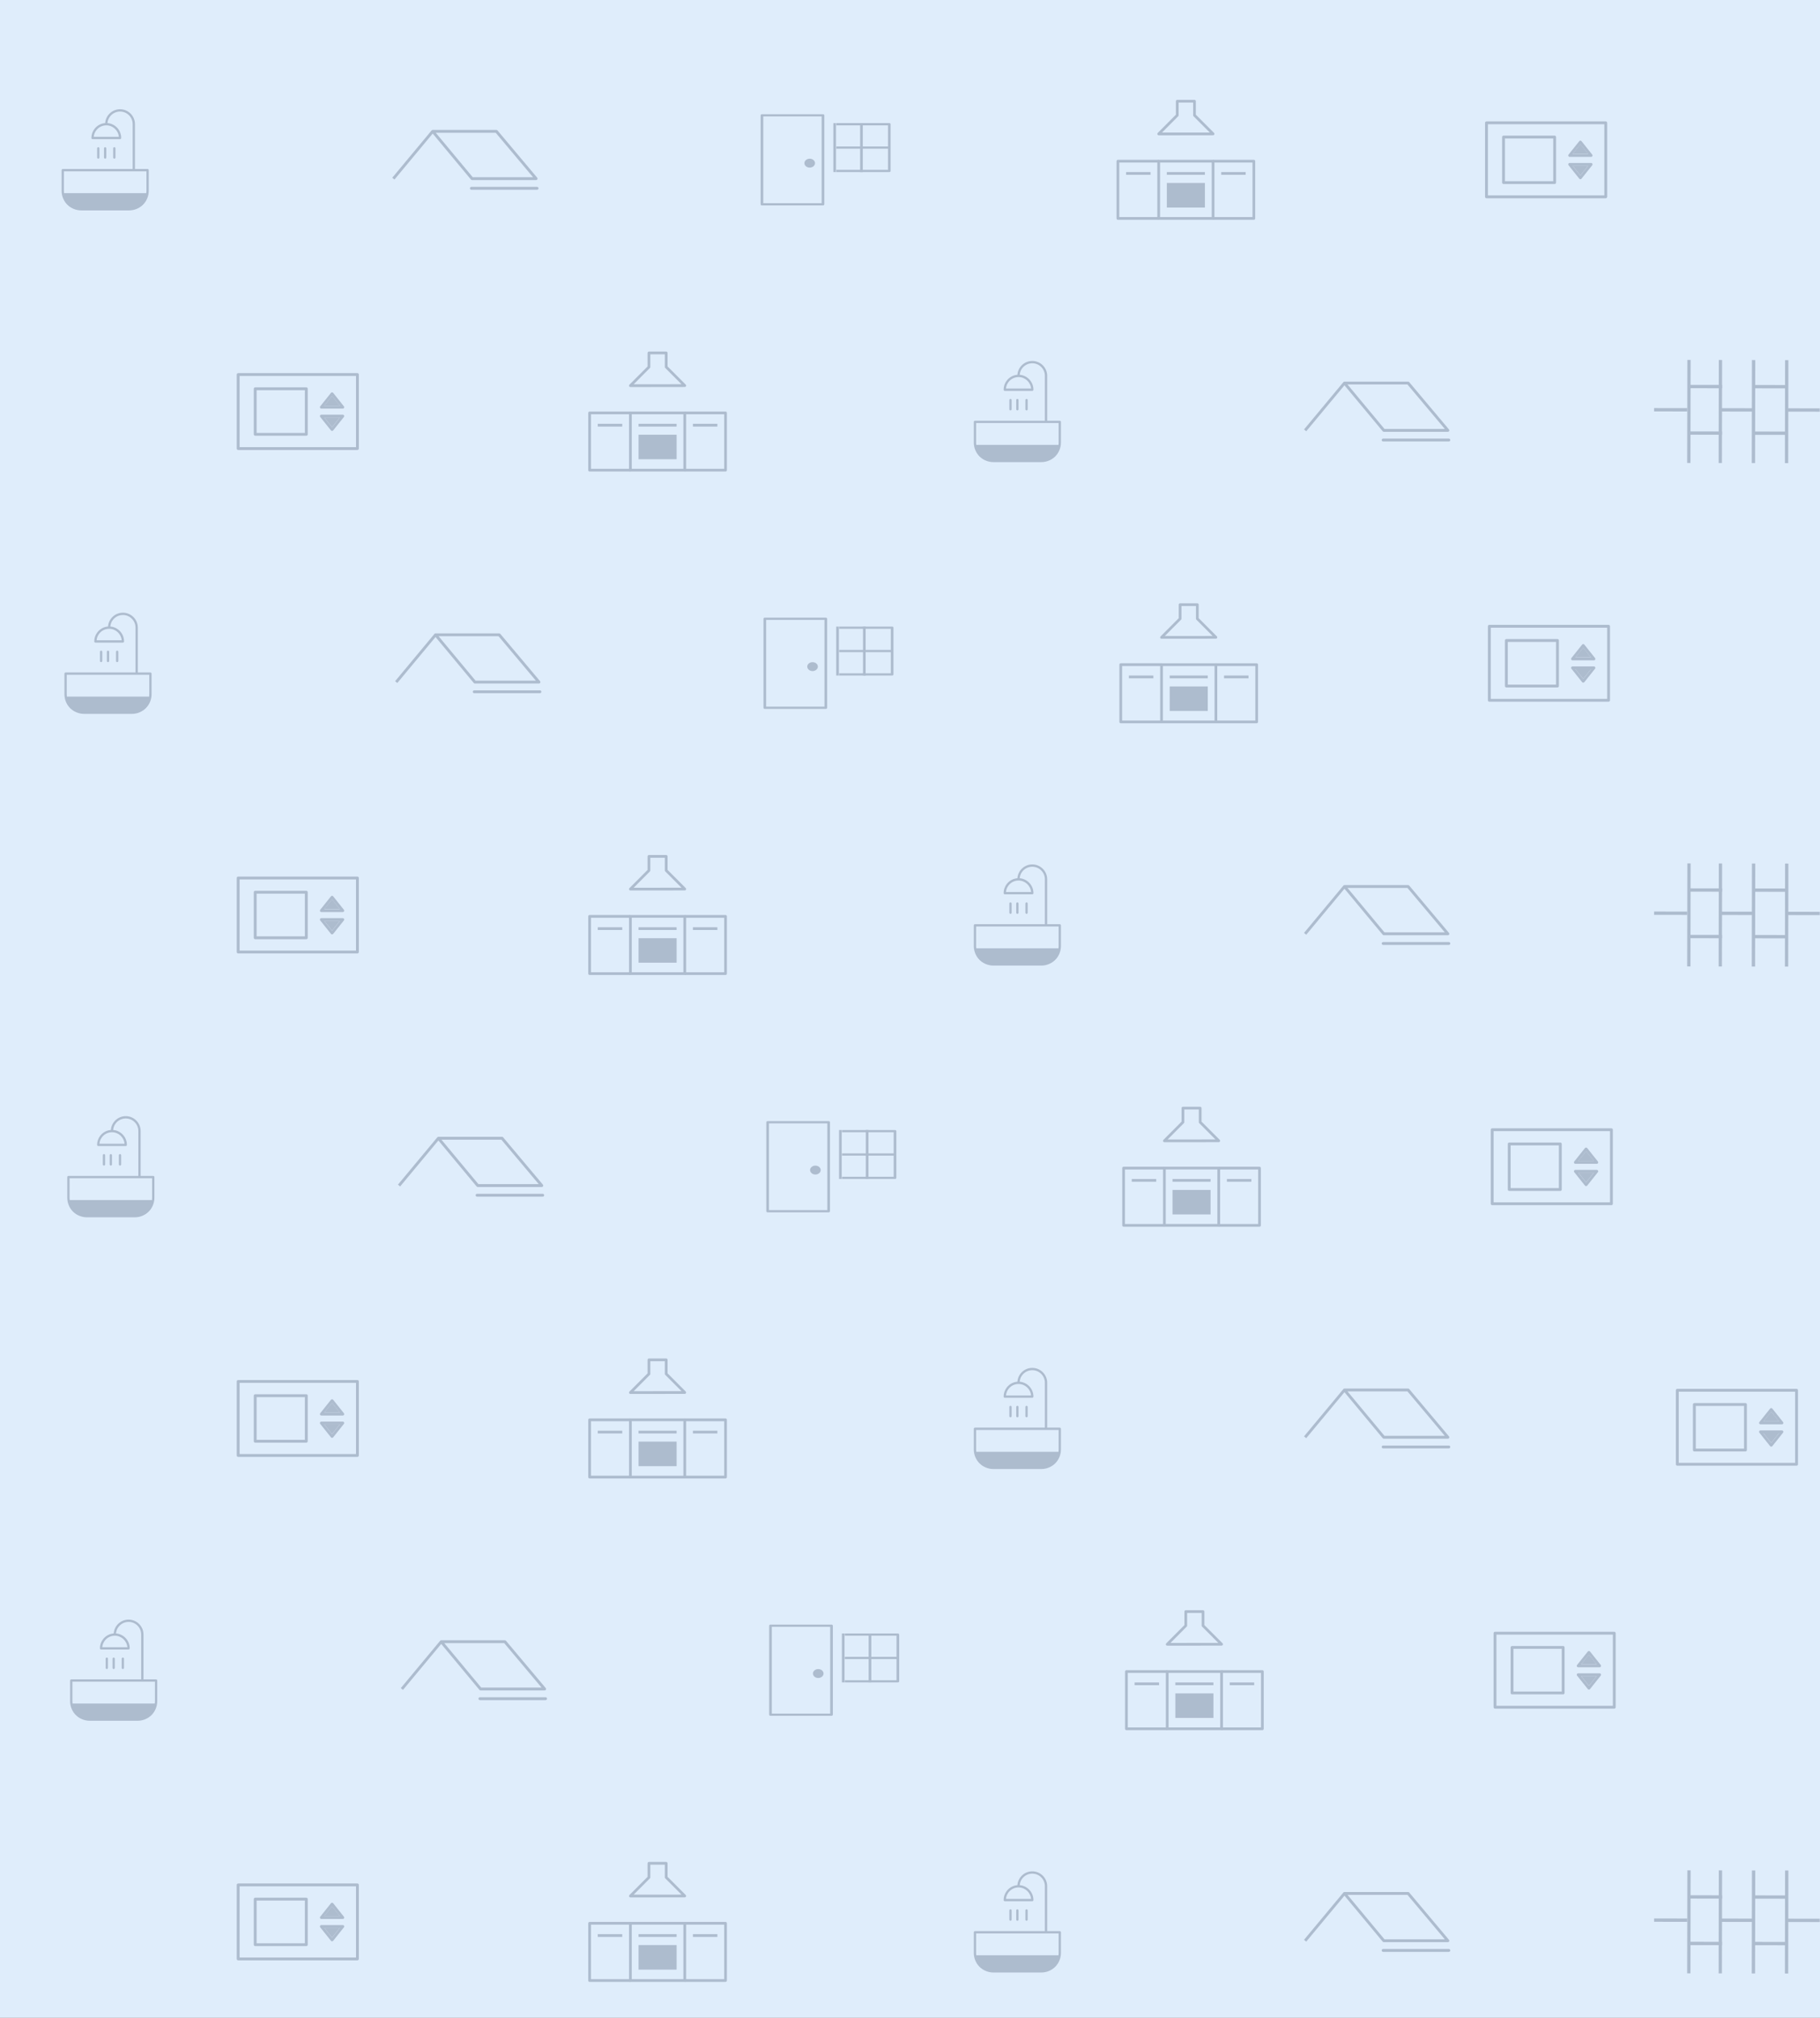 <svg width="536" height="594" viewBox="0 0 536 594" fill="none" xmlns="http://www.w3.org/2000/svg">
<rect x="0" y="0" width="536" height="594" fill="#808080" stroke="none"/>
<g clip-path="url(#clip0_1189_7)">
<path fill-rule="evenodd" clip-rule="evenodd" d="M0 594H536V0H0V594Z" fill="#DFEDFB"/>
<g opacity="0.25">
<path fill-rule="evenodd" clip-rule="evenodd" d="M186.052 138.017H201.263V121.963H186.052V138.017ZM201.667 138.817H185.653C185.433 138.817 185.254 138.638 185.254 138.417V121.563C185.254 121.343 185.432 121.158 185.653 121.158H201.667C201.887 121.158 202.067 121.342 202.067 121.563V138.417C202.067 138.638 201.887 138.817 201.667 138.817Z" fill="#192848"/>
<path fill-rule="evenodd" clip-rule="evenodd" d="M213.677 138.817H201.667V138.012H213.277V121.963H201.667V121.158H213.677C213.897 121.158 214.076 121.342 214.076 121.558V138.417C214.076 138.638 213.898 138.817 213.677 138.817ZM185.656 138.817H173.646C173.426 138.817 173.242 138.638 173.242 138.417V121.558C173.242 121.342 173.426 121.158 173.647 121.158H185.656V121.963H174.046V138.012H185.656V138.817ZM188.058 135.207H199.27V127.983H188.058V135.207ZM186.62 113.135H191.118L200.702 113.119L195.921 108.331C195.842 108.257 195.8 108.157 195.8 108.051V104.306H191.522V108.052C191.522 108.157 191.48 108.257 191.402 108.331L186.62 113.135ZM191.118 113.94H185.654C185.491 113.94 185.344 113.84 185.287 113.687C185.224 113.54 185.255 113.367 185.37 113.251L190.72 107.884V103.906C190.72 103.685 190.903 103.5 191.118 103.5H196.204C196.419 103.5 196.604 103.685 196.604 103.906V107.884L201.952 113.234C202.062 113.351 202.099 113.524 202.036 113.677C201.973 113.824 201.831 113.924 201.668 113.924L191.118 113.94ZM188.053 125.578H199.264V124.773H188.053V125.578Z" fill="#192848"/>
<path fill-rule="evenodd" clip-rule="evenodd" d="M176.047 125.578H183.254V124.773H176.047V125.578ZM204.066 125.578H211.273V124.773H204.066V125.578ZM287.129 130.976H312.114C312.114 133.591 309.998 135.716 307.384 135.716H291.858C289.244 135.716 287.129 133.591 287.129 130.976Z" fill="#192848"/>
<path fill-rule="evenodd" clip-rule="evenodd" d="M287.467 124.545V130.295C287.467 133.095 289.761 135.374 292.579 135.374H306.667C309.486 135.374 311.775 133.095 311.775 130.296V124.545H287.467ZM306.667 136.052H292.579C289.388 136.052 286.789 133.474 286.789 130.296V124.208C286.789 124.018 286.942 123.871 287.131 123.871H312.111C312.299 123.871 312.451 124.018 312.451 124.208V130.296C312.451 133.474 309.859 136.052 306.667 136.052ZM296.263 114.391H303.659C303.485 112.497 301.895 111.008 299.959 111.008C298.814 111.008 297.743 111.529 297.035 112.439C296.588 113.008 296.326 113.676 296.263 114.391ZM304.01 115.071H295.911C295.722 115.071 295.575 114.918 295.575 114.728C295.575 113.738 295.895 112.802 296.505 112.024C297.339 110.944 298.604 110.329 299.958 110.329C302.383 110.329 304.352 112.302 304.352 114.729C304.352 114.918 304.199 115.071 304.01 115.071Z" fill="#192848"/>
<path fill-rule="evenodd" clip-rule="evenodd" d="M308.402 124.09H307.724V110.64C307.724 108.604 306.06 106.947 304.013 106.947C301.966 106.947 300.297 108.604 300.297 110.641H299.625C299.625 108.231 301.593 106.268 304.013 106.268C306.433 106.268 308.401 108.231 308.401 110.641V124.09H308.402ZM297.596 120.822C297.412 120.822 297.26 120.669 297.26 120.485V117.775C297.26 117.591 297.412 117.439 297.596 117.439C297.785 117.439 297.932 117.591 297.932 117.775V120.485C297.932 120.669 297.785 120.822 297.596 120.822ZM299.622 120.822C299.434 120.822 299.287 120.669 299.287 120.485V117.775C299.287 117.591 299.434 117.439 299.623 117.439C299.807 117.439 299.959 117.591 299.959 117.775V120.485C299.959 120.669 299.807 120.822 299.623 120.822M302.322 120.822C302.138 120.822 301.986 120.669 301.986 120.485V117.775C301.986 117.591 302.138 117.439 302.322 117.439C302.511 117.439 302.658 117.591 302.658 117.775V120.485C302.658 120.669 302.511 120.822 302.322 120.822ZM95.512 119.46H100.078L97.794 116.598L95.512 119.46ZM100.949 120.297H94.639C94.477 120.297 94.335 120.207 94.262 120.06C94.194 119.918 94.215 119.744 94.314 119.618L97.469 115.666C97.548 115.566 97.669 115.508 97.794 115.508C97.92 115.508 98.041 115.566 98.125 115.666L101.275 119.618C101.375 119.744 101.395 119.918 101.327 120.06C101.259 120.207 101.112 120.297 100.949 120.297ZM95.511 122.922L97.794 125.785L100.078 122.922H95.511ZM97.794 126.874C97.668 126.874 97.548 126.816 97.469 126.716L94.314 122.765C94.214 122.638 94.194 122.465 94.262 122.323C94.335 122.175 94.477 122.086 94.64 122.086H100.949C101.112 122.086 101.259 122.176 101.327 122.323C101.395 122.465 101.374 122.638 101.274 122.765L98.125 126.716C98.041 126.816 97.919 126.874 97.794 126.874ZM75.576 127.448H89.79V114.878H75.576V127.448ZM90.21 128.284H75.161C74.931 128.284 74.741 128.094 74.741 127.869V114.456C74.741 114.225 74.931 114.036 75.161 114.036H90.21C90.44 114.036 90.63 114.225 90.63 114.456V127.87C90.63 128.096 90.44 128.285 90.21 128.285V128.284ZM70.563 131.641H104.843V110.69H70.563V131.641ZM105.258 132.478H70.143C69.913 132.478 69.723 132.288 69.723 132.057V110.262C69.723 110.031 69.913 109.847 70.143 109.847H105.258C105.489 109.847 105.678 110.031 105.678 110.262V132.057C105.678 132.289 105.489 132.478 105.258 132.478Z" fill="#192848"/>
<path fill-rule="evenodd" clip-rule="evenodd" d="M95.508 122.893L97.791 125.755L100.075 122.893H95.508ZM95.508 119.43H100.075L97.791 116.567L95.508 119.43ZM496.899 121.136L487.141 121.12V120.141L496.899 120.157V121.136ZM516.415 121.169L506.658 121.153V120.174L516.415 120.19V121.169ZM535.935 121.202L526.177 121.187V120.208L535.935 120.224V121.202ZM507.158 114.304L497.401 114.288V113.31L507.158 113.325V114.304ZM526.188 114.337L516.431 114.321V113.343L526.188 113.359V114.337ZM507.135 128.001L497.378 127.985V127.006L507.135 127.022V128.001ZM526.165 128.034L516.408 128.018V127.039L526.165 127.055V128.034Z" fill="#192848"/>
<path fill-rule="evenodd" clip-rule="evenodd" d="M497.851 136.302H496.874L496.927 105.972L497.903 105.978L497.851 136.302ZM507.121 136.317H506.144L506.197 105.988L507.173 105.993L507.121 136.317ZM516.88 136.333H515.904L515.957 106.004L516.933 106.009L516.88 136.333ZM526.64 136.351H525.664L525.716 106.021L526.693 106.027L526.64 136.351ZM407.733 126.276H425.501L414.504 113.196H396.852L407.733 126.276ZM426.409 127.123H407.534C407.413 127.123 407.292 127.066 407.214 126.966L395.949 113.432L384.691 126.966L384.045 126.429L395.629 112.506C395.708 112.406 395.829 112.354 395.949 112.354H414.699C414.824 112.354 414.945 112.406 415.024 112.501L426.729 126.429C426.834 126.549 426.86 126.729 426.787 126.876C426.718 127.024 426.571 127.123 426.409 127.123ZM426.694 129.971H407.34C407.109 129.971 406.92 129.781 406.92 129.551C406.92 129.319 407.109 129.129 407.34 129.129H426.693C426.923 129.129 427.113 129.319 427.113 129.55C427.113 129.782 426.923 129.971 426.693 129.971M139.215 52.166H156.982L145.986 39.086H128.334L139.215 52.166ZM157.891 53.008H139.021C138.895 53.008 138.774 52.956 138.695 52.856L127.431 39.322L116.172 52.856L115.527 52.319L127.11 38.396C127.189 38.296 127.31 38.244 127.43 38.244H146.185C146.305 38.244 146.426 38.296 146.505 38.391L158.21 52.319C158.315 52.44 158.34 52.619 158.267 52.766C158.199 52.914 158.052 53.008 157.89 53.008H157.891ZM158.176 55.86H138.818C138.592 55.86 138.403 55.671 138.403 55.44C138.403 55.208 138.592 55.019 138.818 55.019H158.176C158.406 55.019 158.596 55.209 158.596 55.439C158.596 55.671 158.406 55.86 158.176 55.86ZM341.64 63.904H356.85V47.85H341.64V63.904ZM357.255 64.709H341.24C341.02 64.709 340.841 64.53 340.841 64.309V47.45C340.841 47.23 341.02 47.05 341.241 47.05H357.255C357.475 47.05 357.654 47.23 357.654 47.45V64.31C357.654 64.53 357.475 64.71 357.254 64.71L357.255 64.709Z" fill="#192848"/>
<path fill-rule="evenodd" clip-rule="evenodd" d="M369.265 64.71H357.255V63.905H368.865V47.856H357.255V47.051H369.265C369.485 47.051 369.663 47.23 369.663 47.451V64.31C369.663 64.53 369.485 64.71 369.265 64.71ZM341.241 64.71H329.231C329.011 64.71 328.828 64.53 328.828 64.31V47.45C328.828 47.23 329.011 47.05 329.232 47.05H341.242V47.856H329.631V63.905H341.241V64.71ZM343.645 61.1H354.857V53.875H343.645V61.1ZM342.208 39.025H346.706L356.29 39.014L351.503 34.226C351.43 34.146 351.388 34.046 351.388 33.942V30.195H347.11V33.942C347.11 34.047 347.063 34.147 346.99 34.226L342.208 39.025ZM346.706 39.83H341.242C341.079 39.83 340.932 39.73 340.869 39.577C340.811 39.43 340.843 39.256 340.959 39.14L346.307 33.773V29.795C346.307 29.575 346.485 29.395 346.706 29.395H351.786C352.007 29.395 352.186 29.575 352.186 29.795V33.773L357.54 39.13C357.655 39.24 357.687 39.414 357.624 39.561C357.561 39.714 357.419 39.814 357.256 39.814L346.706 39.83ZM343.64 51.465H354.852V50.66H343.64V51.465Z" fill="#192848"/>
<path fill-rule="evenodd" clip-rule="evenodd" d="M331.635 51.465H338.842V50.66H331.635V51.465ZM359.653 51.465H366.86V50.66H359.653V51.465ZM238.467 46.725C239.327 46.725 240.031 47.314 240.031 48.035C240.031 48.755 239.327 49.345 238.467 49.345C237.606 49.345 236.902 48.755 236.902 48.035C236.902 47.314 237.606 46.725 238.467 46.725Z" fill="#192848"/>
<path fill-rule="evenodd" clip-rule="evenodd" d="M224.789 59.82H241.979V34.28H224.789V59.82ZM242.372 60.479H224.4C224.185 60.479 224.012 60.331 224.012 60.147V33.954C224.012 33.77 224.185 33.627 224.4 33.627H242.372C242.588 33.627 242.766 33.77 242.766 33.954V60.147C242.766 60.331 242.588 60.479 242.372 60.479ZM253.311 50.655H254.093V36.243H253.311V50.655ZM245.427 50.655H246.209V36.243H245.427V50.655Z" fill="#192848"/>
<path fill-rule="evenodd" clip-rule="evenodd" d="M246.285 43.778H261.911V43.125H246.285V43.778Z" fill="#192848"/>
<path fill-rule="evenodd" clip-rule="evenodd" d="M261.908 50.653H246.282V50.001H261.514V36.899H246.282V36.24H261.908C262.123 36.24 262.296 36.387 262.296 36.571V50.326C262.296 50.505 262.123 50.653 261.908 50.653ZM18.478 56.865H43.458C43.458 59.48 41.342 61.606 38.733 61.606H23.207C20.593 61.606 18.477 59.48 18.477 56.866" fill="#192848"/>
<path fill-rule="evenodd" clip-rule="evenodd" d="M18.817 50.435V56.191C18.817 58.985 21.111 61.264 23.93 61.264H38.018C40.836 61.264 43.125 58.985 43.125 56.191V50.435H18.817ZM38.017 61.942H23.931C20.739 61.942 18.141 59.364 18.141 56.192V50.098C18.141 49.908 18.293 49.756 18.482 49.756H43.462C43.651 49.756 43.802 49.909 43.802 50.098V56.191C43.802 59.364 41.21 61.942 38.019 61.942H38.017ZM27.608 40.284H35.004C34.83 38.389 33.24 36.9 31.308 36.9C30.159 36.9 29.088 37.421 28.38 38.332C27.933 38.9 27.671 39.568 27.608 40.284ZM35.355 40.962H27.256C27.067 40.962 26.92 40.81 26.92 40.62C26.92 39.631 27.24 38.695 27.85 37.916C28.69 36.837 29.949 36.222 31.308 36.222C33.728 36.222 35.697 38.195 35.697 40.62C35.697 40.81 35.544 40.962 35.355 40.962Z" fill="#192848"/>
<path fill-rule="evenodd" clip-rule="evenodd" d="M39.748 49.982H39.071V36.538C39.071 34.497 37.407 32.839 35.36 32.839C33.313 32.839 31.643 34.497 31.643 36.539H30.966C30.966 34.123 32.94 32.16 35.36 32.16C37.78 32.16 39.748 34.123 39.748 36.538V49.982ZM28.945 46.714C28.756 46.714 28.609 46.562 28.609 46.377V43.667C28.609 43.483 28.756 43.331 28.945 43.331C29.129 43.331 29.281 43.483 29.281 43.668V46.378C29.281 46.562 29.129 46.714 28.945 46.714ZM30.97 46.714C30.786 46.714 30.634 46.562 30.634 46.377V43.667C30.634 43.483 30.786 43.331 30.969 43.331C31.153 43.331 31.305 43.483 31.305 43.668V46.378C31.305 46.562 31.153 46.714 30.969 46.714M33.671 46.714C33.482 46.714 33.335 46.562 33.335 46.377V43.667C33.335 43.483 33.482 43.331 33.671 43.331C33.855 43.331 34.007 43.483 34.007 43.668V46.378C34.007 46.562 33.855 46.714 33.671 46.714ZM463.149 45.35H467.715L465.432 42.488L463.149 45.35ZM468.587 46.187H462.283C462.115 46.187 461.973 46.097 461.899 45.95C461.836 45.808 461.852 45.634 461.952 45.508L465.107 41.557C465.185 41.457 465.306 41.399 465.432 41.399C465.558 41.399 465.679 41.457 465.762 41.557L468.912 45.508C469.012 45.634 469.032 45.808 468.964 45.95C468.896 46.097 468.749 46.187 468.587 46.187ZM463.149 48.813L465.432 51.675L467.715 48.813H463.149ZM465.432 52.764C465.306 52.764 465.185 52.706 465.107 52.606L461.952 48.655C461.852 48.528 461.836 48.355 461.899 48.213C461.973 48.065 462.115 47.976 462.283 47.976H468.587C468.749 47.976 468.897 48.066 468.964 48.213C469.033 48.355 469.012 48.528 468.912 48.655L465.762 52.606C465.679 52.706 465.558 52.764 465.432 52.764ZM443.219 53.338H457.433V40.768H443.219V53.338ZM457.847 54.174H442.8C442.569 54.174 442.38 53.99 442.38 53.759V40.346C442.38 40.115 442.569 39.926 442.8 39.926H457.848C458.079 39.926 458.268 40.115 458.268 40.346V53.76C458.268 53.991 458.079 54.175 457.848 54.175L457.847 54.174ZM438.201 57.531H472.481V36.58H438.201V57.531ZM472.896 58.368H437.78C437.549 58.368 437.36 58.178 437.36 57.948V36.152C437.36 35.92 437.549 35.736 437.78 35.736H472.895C473.125 35.736 473.315 35.92 473.315 36.152V57.946C473.315 58.178 473.125 58.367 472.895 58.367L472.896 58.368Z" fill="#192848"/>
<path fill-rule="evenodd" clip-rule="evenodd" d="M463.149 48.783L465.432 51.645L467.715 48.783H463.149ZM463.149 45.322H467.715L465.432 42.459L463.149 45.322ZM186.052 286.233H201.263V270.179H186.052V286.233ZM201.667 287.038H185.653C185.433 287.038 185.254 286.858 185.254 286.632V269.78C185.254 269.559 185.432 269.38 185.653 269.38H201.667C201.887 269.38 202.067 269.559 202.067 269.78V286.633C202.067 286.86 201.887 287.039 201.667 287.039V287.038Z" fill="#192848"/>
<path fill-rule="evenodd" clip-rule="evenodd" d="M213.677 287.038H201.667V286.233H213.277V270.183H201.667V269.379H213.677C213.897 269.379 214.076 269.558 214.076 269.779V286.638C214.076 286.858 213.898 287.038 213.677 287.038ZM185.656 287.038H173.646C173.426 287.038 173.242 286.858 173.242 286.638V269.778C173.242 269.558 173.426 269.378 173.647 269.378H185.656V270.184H174.046V286.233H185.656V287.038ZM188.058 283.423H199.27V276.198H188.058V283.423ZM186.62 261.352H191.118L200.702 261.337L195.921 256.548C195.842 256.475 195.8 256.375 195.8 256.27V252.523H191.522V256.27C191.522 256.375 191.48 256.475 191.402 256.548L186.62 261.352ZM191.118 262.158H185.654C185.491 262.158 185.344 262.058 185.287 261.905C185.224 261.758 185.255 261.584 185.37 261.468L190.72 256.101V252.123C190.72 251.897 190.903 251.718 191.118 251.718H196.204C196.419 251.718 196.604 251.897 196.604 252.123V256.101L201.952 261.452C202.062 261.568 202.099 261.742 202.036 261.894C201.973 262.042 201.831 262.142 201.668 262.142L191.118 262.158ZM188.053 273.794H199.264V272.988H188.053V273.794Z" fill="#192848"/>
<path fill-rule="evenodd" clip-rule="evenodd" d="M176.047 273.794H183.254V272.988H176.047V273.794ZM204.066 273.794H211.273V272.988H204.066V273.794ZM287.129 279.194H312.114C312.114 281.809 309.998 283.934 307.384 283.934H291.858C289.244 283.934 287.129 281.809 287.129 279.194Z" fill="#192848"/>
<path fill-rule="evenodd" clip-rule="evenodd" d="M287.467 272.763V278.514C287.467 281.314 289.761 283.592 292.579 283.592H306.667C309.486 283.592 311.775 281.313 311.775 278.514V272.763H287.467ZM306.667 284.27H292.579C289.388 284.27 286.789 281.687 286.789 278.514V272.426C286.789 272.236 286.942 272.084 287.131 272.084H312.111C312.299 272.084 312.451 272.237 312.451 272.426V278.514C312.451 281.687 309.859 284.27 306.667 284.27ZM296.263 262.609H303.659C303.485 260.715 301.895 259.226 299.959 259.226C298.814 259.226 297.743 259.746 297.035 260.656C296.588 261.226 296.326 261.893 296.263 262.609ZM304.01 263.288H295.911C295.722 263.288 295.575 263.135 295.575 262.946C295.575 261.956 295.895 261.02 296.505 260.241C297.339 259.162 298.604 258.547 299.958 258.547C302.383 258.547 304.352 260.52 304.352 262.946C304.352 263.136 304.199 263.288 304.01 263.288Z" fill="#192848"/>
<path fill-rule="evenodd" clip-rule="evenodd" d="M308.402 272.308H307.724V258.864C307.724 256.823 306.06 255.165 304.013 255.165C301.966 255.165 300.297 256.823 300.297 258.865H299.625C299.625 256.449 301.593 254.486 304.013 254.486C306.433 254.486 308.401 256.449 308.401 258.864V272.308H308.402ZM297.596 269.043C297.412 269.043 297.26 268.89 297.26 268.706V265.996C297.26 265.812 297.412 265.659 297.596 265.659C297.785 265.659 297.932 265.812 297.932 265.996V268.706C297.932 268.89 297.785 269.043 297.596 269.043ZM299.622 269.043C299.434 269.043 299.287 268.89 299.287 268.706V265.996C299.287 265.812 299.434 265.659 299.623 265.659C299.807 265.659 299.959 265.812 299.959 265.996V268.706C299.959 268.89 299.807 269.043 299.623 269.043M302.322 269.043C302.138 269.043 301.986 268.89 301.986 268.706V265.996C301.986 265.812 302.138 265.659 302.322 265.659C302.511 265.659 302.658 265.812 302.658 265.996V268.706C302.658 268.89 302.511 269.043 302.322 269.043ZM95.512 267.678H100.078L97.794 264.816L95.512 267.678ZM100.949 268.515H94.639C94.477 268.515 94.335 268.425 94.262 268.278C94.194 268.131 94.215 267.962 94.314 267.836L97.469 263.884C97.548 263.784 97.669 263.727 97.794 263.727C97.92 263.727 98.041 263.784 98.125 263.884L101.275 267.836C101.375 267.962 101.395 268.131 101.327 268.278C101.259 268.425 101.112 268.515 100.949 268.515ZM95.511 271.141L97.794 274.003L100.078 271.141H95.511ZM97.794 275.087C97.668 275.087 97.548 275.034 97.469 274.934L94.314 270.983C94.214 270.856 94.194 270.683 94.262 270.541C94.335 270.393 94.477 270.304 94.64 270.304H100.949C101.112 270.304 101.259 270.394 101.327 270.541C101.395 270.683 101.374 270.856 101.274 270.983L98.125 274.934C98.041 275.034 97.919 275.087 97.794 275.087ZM75.576 275.666H89.79V263.096H75.576V275.666ZM90.21 276.502H75.161C74.931 276.502 74.741 276.312 74.741 276.087V262.674C74.741 262.443 74.931 262.254 75.161 262.254H90.21C90.44 262.254 90.63 262.443 90.63 262.674V276.087C90.63 276.313 90.44 276.502 90.21 276.502ZM70.562 279.86H104.842V258.908H70.562V279.86ZM105.257 280.697H70.143C69.913 280.697 69.723 280.507 69.723 280.277V258.48C69.723 258.248 69.913 258.064 70.143 258.064H105.258C105.489 258.064 105.678 258.248 105.678 258.48V280.274C105.678 280.506 105.489 280.695 105.258 280.695L105.257 280.697Z" fill="#192848"/>
<path fill-rule="evenodd" clip-rule="evenodd" d="M95.508 271.111L97.791 273.973L100.075 271.111H95.508ZM95.508 267.647H100.075L97.791 264.785L95.508 267.647ZM496.899 269.353L487.141 269.337V268.359L496.899 268.374V269.353ZM516.415 269.387L506.658 269.371V268.392L516.415 268.408V269.387ZM535.935 269.42L526.177 269.404V268.425L535.935 268.441V269.42ZM507.158 262.524L497.401 262.508V261.53L507.158 261.546V262.524ZM526.188 262.555L516.431 262.54V261.561L526.188 261.577V262.555ZM507.135 276.218L497.378 276.202V275.224L507.135 275.24V276.218ZM526.165 276.252L516.408 276.236V275.257L526.165 275.273V276.252Z" fill="#192848"/>
<path fill-rule="evenodd" clip-rule="evenodd" d="M497.852 284.52H496.875L496.928 254.191L497.904 254.196L497.852 284.52ZM507.122 284.535H506.145L506.198 254.206L507.174 254.211L507.122 284.535ZM516.881 284.55H515.905L515.958 254.221L516.934 254.226L516.881 284.55ZM526.641 284.568H525.665L525.717 254.239L526.694 254.244L526.641 284.568ZM407.734 274.494H425.502L414.505 261.414H396.853L407.734 274.494ZM426.41 275.336H407.535C407.414 275.336 407.293 275.284 407.215 275.184L395.95 261.65L384.692 275.184L384.046 274.647L395.63 260.724C395.709 260.624 395.83 260.572 395.95 260.572H414.7C414.825 260.572 414.946 260.624 415.025 260.719L426.73 274.647C426.835 274.768 426.861 274.947 426.788 275.094C426.719 275.242 426.572 275.336 426.41 275.336ZM426.695 278.189H407.341C407.11 278.189 406.921 277.999 406.921 277.768C406.921 277.536 407.11 277.347 407.341 277.347H426.694C426.924 277.347 427.114 277.537 427.114 277.767C427.114 277.999 426.924 278.189 426.694 278.189M140.051 200.387H157.819L146.822 187.306H129.171L140.052 200.386L140.051 200.387ZM158.727 201.229H139.857C139.731 201.229 139.61 201.176 139.531 201.076L128.267 187.543L117.009 201.076L116.363 200.539L127.947 186.616C128.026 186.516 128.147 186.464 128.267 186.464H147.022C147.142 186.464 147.263 186.516 147.342 186.611L159.047 200.534C159.152 200.66 159.178 200.839 159.105 200.987C159.036 201.134 158.889 201.229 158.727 201.229ZM159.014 204.082H139.656C139.431 204.082 139.236 203.892 139.236 203.661C139.236 203.429 139.431 203.24 139.656 203.24H159.014C159.245 203.24 159.434 203.43 159.434 203.66C159.434 203.892 159.245 204.082 159.014 204.082ZM342.48 212.125H357.691V196.07H342.481V212.124L342.48 212.125ZM358.09 212.93H342.076C341.856 212.93 341.676 212.751 341.676 212.525V195.67C341.676 195.449 341.856 195.27 342.076 195.27H358.09C358.31 195.27 358.49 195.449 358.49 195.67V212.524C358.49 212.75 358.31 212.93 358.09 212.93Z" fill="#192848"/>
<path fill-rule="evenodd" clip-rule="evenodd" d="M370.102 212.927H358.092V212.122H369.702V196.074H358.092V195.269H370.102C370.322 195.269 370.5 195.453 370.5 195.669V212.527C370.5 212.748 370.322 212.927 370.101 212.927M342.078 212.927H330.068C329.848 212.927 329.664 212.748 329.664 212.527V195.668C329.664 195.453 329.848 195.268 330.068 195.268H342.078V196.074H330.468V212.122H342.078V212.927ZM344.481 209.315H355.692V202.09H344.481V209.315ZM343.044 187.243H347.542L357.122 187.233L352.34 182.439C352.266 182.365 352.224 182.265 352.224 182.159V178.413H347.947V182.16C347.947 182.265 347.899 182.365 347.826 182.439L343.044 187.243ZM347.542 188.048H342.078C341.916 188.048 341.768 187.948 341.706 187.795C341.648 187.648 341.679 187.475 341.795 187.358L347.144 181.991V178.013C347.144 177.793 347.322 177.613 347.542 177.613H352.623C352.843 177.613 353.023 177.793 353.023 178.013V181.991L358.371 187.348C358.486 187.464 358.523 187.632 358.461 187.785C358.397 187.932 358.255 188.032 358.093 188.032L347.542 188.048ZM344.481 199.686H355.692V198.881H344.481V199.686Z" fill="#192848"/>
<path fill-rule="evenodd" clip-rule="evenodd" d="M332.469 199.686H339.676V198.881H332.469V199.686ZM360.488 199.686H367.695V198.881H360.488V199.686ZM239.302 194.942C240.163 194.942 240.866 195.532 240.866 196.252C240.866 196.973 240.163 197.562 239.302 197.562C238.442 197.562 237.738 196.973 237.738 196.252C237.738 195.532 238.441 194.942 239.302 194.942Z" fill="#192848"/>
<path fill-rule="evenodd" clip-rule="evenodd" d="M225.63 208.042H242.82V182.5H225.63V208.04V208.042ZM243.214 208.699H225.237C225.022 208.699 224.848 208.552 224.848 208.368V182.169C224.848 181.99 225.022 181.843 225.237 181.843H243.214C243.429 181.843 243.603 181.99 243.603 182.169V208.368C243.603 208.552 243.429 208.699 243.214 208.699ZM254.153 198.875H254.935V184.469H254.153V198.875ZM246.269 198.875H247.051V184.469H246.269V198.875Z" fill="#192848"/>
<path fill-rule="evenodd" clip-rule="evenodd" d="M247.113 191.993H262.744V191.341H247.113V191.993Z" fill="#192848"/>
<path fill-rule="evenodd" clip-rule="evenodd" d="M262.744 198.873H247.115V198.221H262.352V185.119H247.113V184.466H262.744C262.96 184.466 263.133 184.609 263.133 184.793V198.547C263.133 198.727 262.96 198.873 262.744 198.873ZM19.312 205.086H44.297C44.297 207.701 42.182 209.827 39.568 209.827H24.043C21.43 209.827 19.314 207.701 19.314 205.086" fill="#192848"/>
<path fill-rule="evenodd" clip-rule="evenodd" d="M19.655 198.655V204.406C19.655 207.206 21.949 209.484 24.767 209.484H38.855C41.674 209.484 43.962 207.206 43.962 204.406V198.655H19.655ZM38.855 210.163H24.767C21.576 210.163 18.977 207.579 18.977 204.406V198.318C18.977 198.128 19.13 197.982 19.319 197.982H44.299C44.487 197.982 44.639 198.129 44.639 198.318V204.406C44.639 207.579 42.047 210.163 38.855 210.163ZM28.448 188.501H35.843C35.67 186.607 34.08 185.118 32.148 185.118C30.998 185.118 29.928 185.638 29.219 186.544C28.773 187.117 28.511 187.786 28.448 188.501ZM36.195 189.18H28.096C27.907 189.18 27.76 189.027 27.76 188.838C27.76 187.848 28.08 186.912 28.69 186.133C29.529 185.055 30.789 184.439 32.148 184.439C34.568 184.439 36.536 186.412 36.536 188.838C36.536 189.028 36.384 189.18 36.196 189.18" fill="#192848"/>
<path fill-rule="evenodd" clip-rule="evenodd" d="M40.584 198.2H39.907V184.756C39.907 182.715 38.243 181.057 36.196 181.057C34.149 181.057 32.479 182.715 32.479 184.757H31.808C31.808 182.341 33.776 180.379 36.196 180.379C38.616 180.379 40.584 182.341 40.584 184.756V198.2ZM29.781 194.932C29.592 194.932 29.445 194.78 29.445 194.596V191.886C29.445 191.702 29.592 191.549 29.781 191.549C29.965 191.549 30.117 191.702 30.117 191.886V194.596C30.117 194.78 29.965 194.932 29.781 194.932ZM31.806 194.932C31.617 194.932 31.47 194.78 31.47 194.596V191.886C31.47 191.702 31.617 191.549 31.806 191.549C31.99 191.549 32.142 191.702 32.142 191.886V194.596C32.142 194.78 31.99 194.932 31.806 194.932ZM34.507 194.932C34.318 194.932 34.171 194.78 34.171 194.596V191.886C34.171 191.702 34.318 191.549 34.507 191.549C34.691 191.549 34.843 191.702 34.843 191.886V194.596C34.843 194.78 34.691 194.932 34.507 194.932ZM463.985 193.568H468.552L466.269 190.705L463.985 193.568ZM469.423 194.405H463.119C462.951 194.405 462.809 194.315 462.736 194.168C462.668 194.026 462.689 193.852 462.789 193.726L465.943 189.774C466.022 189.674 466.143 189.616 466.269 189.616C466.395 189.616 466.515 189.674 466.599 189.774L469.749 193.726C469.849 193.852 469.869 194.026 469.801 194.168C469.733 194.315 469.586 194.405 469.423 194.405ZM463.985 197.03L466.269 199.893L468.552 197.03H463.985ZM466.269 200.977C466.143 200.977 466.022 200.924 465.943 200.824L462.789 196.872C462.689 196.746 462.668 196.572 462.736 196.43C462.81 196.283 462.951 196.194 463.119 196.194H469.423C469.586 196.194 469.733 196.283 469.801 196.43C469.869 196.572 469.848 196.746 469.749 196.872L466.599 200.824C466.515 200.924 466.395 200.977 466.269 200.977ZM444.05 201.555H458.264V188.985H444.05V201.555ZM458.684 202.392H443.635C443.405 202.392 443.215 202.202 443.215 201.976V188.564C443.215 188.332 443.405 188.143 443.635 188.143H458.684C458.914 188.143 459.104 188.333 459.104 188.563V201.976C459.104 202.203 458.914 202.392 458.684 202.392ZM439.037 205.749H473.317V184.796H439.037V205.749ZM473.732 206.586H438.617C438.387 206.586 438.197 206.396 438.197 206.165V184.37C438.197 184.139 438.387 183.954 438.617 183.954H473.732C473.963 183.954 474.152 184.139 474.152 184.37V206.165C474.152 206.396 473.963 206.586 473.732 206.586Z" fill="#192848"/>
<path fill-rule="evenodd" clip-rule="evenodd" d="M463.984 197.001L466.268 199.863L468.551 197.001H463.984ZM463.984 193.539H468.551L466.268 190.677L463.984 193.539ZM186.052 434.453H201.263V418.4H186.052V434.454V434.453ZM201.667 435.258H185.653C185.433 435.258 185.254 435.074 185.254 434.853V418C185.254 417.779 185.432 417.594 185.653 417.594H201.667C201.887 417.594 202.067 417.779 202.067 418V434.853C202.067 435.074 201.887 435.258 201.667 435.258Z" fill="#192848"/>
<path fill-rule="evenodd" clip-rule="evenodd" d="M213.677 435.255H201.667V434.45H213.277V418.402H201.667V417.596H213.677C213.897 417.596 214.076 417.776 214.076 417.996V434.856C214.076 435.076 213.897 435.256 213.676 435.256M185.656 435.255H173.646C173.426 435.255 173.242 435.076 173.242 434.855V417.996C173.242 417.776 173.426 417.596 173.647 417.596H185.656V418.402H174.046V434.45H185.656V435.255ZM188.058 431.643H199.27V424.419H188.058V431.643ZM186.62 409.57H191.118L200.702 409.555L195.921 404.767C195.842 404.693 195.8 404.593 195.8 404.487V400.741H191.522V404.488C191.522 404.593 191.48 404.693 191.402 404.767L186.62 409.571V409.57ZM191.118 410.376H185.654C185.491 410.376 185.344 410.276 185.287 410.123C185.224 409.976 185.255 409.803 185.37 409.686L190.72 404.319V400.341C190.72 400.121 190.903 399.936 191.118 399.936H196.204C196.419 399.936 196.604 400.12 196.604 400.341V404.319L201.952 409.676C202.062 409.786 202.099 409.96 202.036 410.107C201.973 410.26 201.831 410.36 201.668 410.36L191.118 410.376ZM188.053 422.014H199.264V421.209H188.053V422.014Z" fill="#192848"/>
<path fill-rule="evenodd" clip-rule="evenodd" d="M176.047 422.014H183.254V421.209H176.047V422.014ZM204.066 422.014H211.273V421.209H204.066V422.014ZM287.129 427.411H312.114C312.114 430.031 309.998 432.152 307.384 432.152H291.858C289.244 432.152 287.129 430.031 287.129 427.411Z" fill="#192848"/>
<path fill-rule="evenodd" clip-rule="evenodd" d="M287.467 420.98V426.737C287.467 429.531 289.761 431.81 292.579 431.81H306.667C309.486 431.81 311.775 429.531 311.775 426.737V420.981L287.467 420.98ZM306.667 432.489H292.579C289.388 432.489 286.789 429.91 286.789 426.737V420.644C286.789 420.454 286.942 420.302 287.131 420.302H312.111C312.299 420.302 312.451 420.455 312.451 420.644V426.737C312.451 429.91 309.859 432.489 306.667 432.489ZM296.263 410.83H303.659C303.485 408.935 301.895 407.446 299.959 407.446C298.814 407.446 297.743 407.967 297.035 408.878C296.588 409.446 296.326 410.119 296.263 410.83ZM304.01 411.509H295.911C295.722 411.509 295.575 411.356 295.575 411.166C295.575 410.177 295.895 409.241 296.505 408.462C297.339 407.383 298.604 406.768 299.958 406.768C302.383 406.768 304.352 408.741 304.352 411.166C304.352 411.356 304.199 411.509 304.01 411.509Z" fill="#192848"/>
<path fill-rule="evenodd" clip-rule="evenodd" d="M308.402 420.528H307.724V407.084C307.724 405.043 306.06 403.385 304.013 403.385C301.966 403.385 300.297 405.043 300.297 407.085H299.625C299.625 404.669 301.593 402.707 304.013 402.707C306.433 402.707 308.401 404.669 308.401 407.084V420.528H308.402ZM297.596 417.26C297.412 417.26 297.26 417.108 297.26 416.923V414.213C297.26 414.029 297.412 413.877 297.596 413.877C297.785 413.877 297.932 414.029 297.932 414.214V416.924C297.932 417.108 297.785 417.26 297.596 417.26ZM299.622 417.26C299.434 417.26 299.287 417.108 299.287 416.923V414.213C299.287 414.029 299.434 413.877 299.623 413.877C299.807 413.877 299.959 414.029 299.959 414.214V416.924C299.959 417.108 299.807 417.26 299.623 417.26M302.322 417.26C302.138 417.26 301.986 417.108 301.986 416.923V414.213C301.986 414.029 302.138 413.877 302.322 413.877C302.511 413.877 302.658 414.029 302.658 414.214V416.924C302.658 417.108 302.511 417.26 302.322 417.26ZM95.512 415.896H100.078L97.794 413.033L95.512 415.896ZM100.949 416.732H94.639C94.477 416.732 94.335 416.643 94.262 416.496C94.194 416.354 94.215 416.18 94.314 416.054L97.469 412.102C97.548 412.002 97.669 411.944 97.794 411.944C97.92 411.944 98.041 412.002 98.125 412.102L101.275 416.054C101.375 416.18 101.395 416.354 101.327 416.496C101.259 416.643 101.112 416.732 100.949 416.732ZM95.511 419.358L97.794 422.221L100.078 419.358H95.511ZM97.794 423.31C97.668 423.31 97.548 423.252 97.469 423.152L94.314 419.2C94.214 419.074 94.194 418.9 94.262 418.758C94.335 418.611 94.477 418.521 94.64 418.521H100.949C101.112 418.521 101.259 418.611 101.327 418.758C101.395 418.9 101.374 419.074 101.274 419.2L98.125 423.152C98.041 423.252 97.919 423.31 97.794 423.31ZM75.576 423.883H89.79V411.313H75.576V423.883ZM90.21 424.725H75.161C74.931 424.725 74.741 424.531 74.741 424.305V410.892C74.741 410.66 74.931 410.471 75.161 410.471H90.21C90.44 410.471 90.63 410.661 90.63 410.891V424.304C90.63 424.531 90.44 424.725 90.21 424.725ZM70.563 428.077H104.843V407.124H70.563V428.077ZM105.258 428.914H70.143C69.913 428.914 69.723 428.724 69.723 428.493V406.698C69.723 406.467 69.913 406.282 70.143 406.282H105.258C105.489 406.282 105.678 406.467 105.678 406.698V428.493C105.678 428.724 105.489 428.913 105.258 428.913V428.914Z" fill="#192848"/>
<path fill-rule="evenodd" clip-rule="evenodd" d="M95.508 419.329L97.791 422.191L100.075 419.329H95.508ZM95.508 415.868H100.075L97.791 413.005L95.508 415.868ZM519.347 418.488H523.914L521.631 415.626L519.347 418.488ZM524.785 419.325H518.481C518.313 419.325 518.171 419.235 518.098 419.088C518.03 418.941 518.051 418.772 518.151 418.646L521.305 414.695C521.384 414.595 521.505 414.537 521.631 414.537C521.757 414.537 521.877 414.595 521.961 414.695L525.111 418.646C525.211 418.772 525.231 418.941 525.163 419.088C525.095 419.236 524.948 419.325 524.785 419.325ZM519.347 421.951L521.631 424.813L523.914 421.951H519.347ZM521.631 425.897C521.505 425.897 521.384 425.844 521.305 425.744L518.151 421.793C518.051 421.666 518.03 421.493 518.098 421.351C518.172 421.203 518.313 421.109 518.481 421.109H524.785C524.948 421.109 525.095 421.203 525.163 421.351C525.231 421.493 525.21 421.666 525.111 421.793L521.961 425.744C521.877 425.844 521.757 425.897 521.631 425.897ZM499.417 426.476H513.631V413.906H499.417V426.476ZM514.047 427.312H498.997C498.767 427.312 498.577 427.123 498.577 426.897V413.484C498.577 413.253 498.767 413.064 498.997 413.064H514.047C514.277 413.064 514.466 413.253 514.466 413.484V426.897C514.466 427.123 514.277 427.312 514.046 427.312H514.047ZM494.394 430.664H528.674V409.712H494.394V430.664ZM529.094 431.506H493.98C493.749 431.506 493.56 431.316 493.56 431.086V409.29C493.56 409.058 493.749 408.874 493.98 408.874H529.095C529.325 408.874 529.515 409.058 529.515 409.29V431.084C529.515 431.316 529.325 431.505 529.095 431.505L529.094 431.506Z" fill="#192848"/>
<path fill-rule="evenodd" clip-rule="evenodd" d="M519.347 421.921L521.631 424.784L523.914 421.921H519.347ZM519.347 418.46H523.914L521.631 415.598L519.347 418.46ZM407.732 422.713H425.5L414.503 409.632H396.851L407.732 422.712V422.713ZM426.408 423.554H407.533C407.412 423.554 407.291 423.502 407.213 423.402L395.948 409.868L384.69 423.402L384.044 422.865L395.628 408.942C395.707 408.842 395.828 408.79 395.948 408.79H414.698C414.823 408.79 414.944 408.842 415.023 408.937L426.728 422.865C426.833 422.986 426.859 423.165 426.786 423.312C426.717 423.46 426.57 423.554 426.408 423.554ZM426.693 426.407H407.339C407.108 426.407 406.919 426.217 406.919 425.986C406.919 425.754 407.108 425.565 407.339 425.565H426.692C426.922 425.565 427.112 425.755 427.112 425.985C427.112 426.217 426.922 426.407 426.692 426.407M140.887 348.605H158.655L147.658 335.524H130.006L140.887 348.604V348.605ZM159.563 349.452H140.693C140.567 349.452 140.446 349.394 140.368 349.294L129.104 335.761L117.844 349.294L117.199 348.757L128.783 334.835C128.863 334.735 128.983 334.682 129.103 334.682H147.858C147.978 334.682 148.099 334.735 148.178 334.829L159.883 348.757C159.988 348.878 160.014 349.057 159.941 349.205C159.873 349.352 159.726 349.452 159.563 349.452ZM159.845 352.3H140.493C140.262 352.3 140.073 352.11 140.073 351.878C140.073 351.647 140.262 351.458 140.493 351.458H159.845C160.076 351.458 160.265 351.647 160.265 351.878C160.265 352.11 160.076 352.3 159.845 352.3ZM343.313 360.34H358.523V344.286H343.313V360.34ZM358.928 361.145H342.914C342.694 361.145 342.514 360.966 342.514 360.745V343.887C342.514 343.671 342.694 343.487 342.914 343.487H358.928C359.143 343.487 359.327 343.671 359.327 343.887V360.745C359.327 360.966 359.143 361.145 358.928 361.145Z" fill="#192848"/>
<path fill-rule="evenodd" clip-rule="evenodd" d="M370.933 361.148H358.923V360.343H370.534V344.294H358.924V343.489H370.934C371.154 343.489 371.332 343.669 371.332 343.889V360.749C371.332 360.969 371.154 361.148 370.933 361.148ZM342.913 361.148H330.903C330.683 361.148 330.5 360.969 330.5 360.748V343.89C330.5 343.67 330.683 343.49 330.904 343.49H342.914V344.295H331.303V360.344H342.913V361.148ZM345.312 357.536H356.524V350.311H345.312V357.536ZM343.879 335.463H348.377L357.957 335.453L353.175 330.659C353.101 330.585 353.059 330.485 353.059 330.379V326.633H348.781V330.38C348.781 330.485 348.734 330.585 348.661 330.659L343.879 335.463ZM348.377 336.268H342.913C342.75 336.268 342.603 336.168 342.54 336.015C342.477 335.868 342.514 335.695 342.63 335.579L347.978 330.212V326.234C347.978 326.007 348.157 325.828 348.378 325.828H353.458C353.678 325.828 353.857 326.008 353.857 326.234V330.212L359.211 335.568C359.321 335.684 359.358 335.852 359.295 336C359.232 336.152 359.09 336.252 358.927 336.252L348.377 336.268ZM345.312 347.901H356.524V347.096H345.312V347.901Z" fill="#192848"/>
<path fill-rule="evenodd" clip-rule="evenodd" d="M333.304 347.901H340.511V347.096H333.304V347.901ZM361.328 347.901H368.534V347.096H361.328V347.901ZM240.138 343.16C240.998 343.16 241.702 343.75 241.702 344.47C241.702 345.191 240.999 345.78 240.138 345.78C239.278 345.78 238.574 345.191 238.574 344.47C238.574 343.75 239.277 343.16 240.138 343.16Z" fill="#192848"/>
<path fill-rule="evenodd" clip-rule="evenodd" d="M226.462 356.262H243.652V330.722H226.462V356.262ZM244.046 356.915H226.074C225.854 356.915 225.68 356.767 225.68 356.589V330.389C225.68 330.206 225.853 330.064 226.074 330.064H244.046C244.261 330.064 244.434 330.206 244.434 330.39V356.589C244.434 356.767 244.261 356.915 244.046 356.915ZM254.984 347.091H255.766V332.684H254.984V347.091ZM247.101 347.091H247.883V332.684H247.101V347.091Z" fill="#192848"/>
<path fill-rule="evenodd" clip-rule="evenodd" d="M247.953 340.214H263.579V339.561H247.953V340.214Z" fill="#192848"/>
<path fill-rule="evenodd" clip-rule="evenodd" d="M263.581 347.091H247.955V346.439H263.193V333.337H247.955V332.685H263.581C263.796 332.685 263.975 332.827 263.975 333.011V346.765C263.975 346.945 263.796 347.091 263.581 347.091ZM20.149 353.304H45.134C45.134 355.924 43.018 358.044 40.404 358.044H24.878C22.264 358.044 20.149 355.924 20.149 353.304Z" fill="#192848"/>
<path fill-rule="evenodd" clip-rule="evenodd" d="M20.489 346.873V352.624C20.489 355.424 22.784 357.702 25.602 357.702H39.69C42.508 357.702 44.797 355.424 44.797 352.624V346.874H20.489V346.873ZM39.69 358.381H25.602C22.412 358.381 19.812 355.797 19.812 352.624V346.536C19.812 346.346 19.965 346.194 20.154 346.194H45.135C45.322 346.194 45.474 346.347 45.474 346.536V352.624C45.474 355.797 42.882 358.381 39.69 358.381ZM29.282 336.72H36.678C36.505 334.825 34.914 333.336 32.978 333.336C31.834 333.336 30.764 333.856 30.055 334.767C29.608 335.335 29.346 336.004 29.282 336.719M37.031 337.399H28.93C28.742 337.399 28.596 337.246 28.596 337.056C28.596 336.066 28.916 335.13 29.524 334.352C30.364 333.272 31.625 332.657 32.978 332.657C35.404 332.657 37.371 334.63 37.371 337.057C37.371 337.246 37.219 337.399 37.031 337.399Z" fill="#192848"/>
<path fill-rule="evenodd" clip-rule="evenodd" d="M41.419 346.418H40.742V332.974C40.742 330.932 39.078 329.274 37.032 329.274C34.984 329.274 33.315 330.932 33.315 332.974H32.643C32.643 330.559 34.612 328.596 37.031 328.596C39.451 328.596 41.419 330.559 41.419 332.974V346.418ZM30.617 343.15C30.433 343.15 30.281 342.998 30.281 342.814V340.104C30.281 339.914 30.433 339.767 30.617 339.767C30.806 339.767 30.953 339.914 30.953 340.104V342.814C30.953 342.998 30.806 343.15 30.617 343.15ZM32.641 343.15C32.453 343.15 32.306 342.998 32.306 342.814V340.104C32.306 339.914 32.453 339.767 32.642 339.767C32.825 339.767 32.978 339.914 32.978 340.104V342.814C32.978 342.998 32.824 343.15 32.641 343.15ZM35.343 343.15C35.153 343.15 35.007 342.998 35.007 342.814V340.104C35.007 339.914 35.154 339.767 35.343 339.767C35.526 339.767 35.679 339.914 35.679 340.104V342.814C35.679 342.998 35.526 343.15 35.343 343.15ZM464.824 341.789H469.39L467.107 338.926L464.824 341.789ZM470.261 342.625H463.952C463.79 342.625 463.648 342.535 463.574 342.388C463.506 342.241 463.527 342.068 463.627 341.946L466.781 337.995C466.861 337.895 466.981 337.837 467.107 337.837C467.233 337.837 467.354 337.895 467.437 337.995L470.587 341.946C470.687 342.067 470.707 342.241 470.639 342.388C470.571 342.536 470.424 342.625 470.261 342.625ZM464.824 345.251L467.107 348.113L469.39 345.251H464.824ZM467.107 349.197C466.981 349.197 466.86 349.145 466.781 349.045L463.627 345.093C463.527 344.967 463.507 344.793 463.574 344.651C463.648 344.504 463.79 344.409 463.952 344.409H470.262C470.424 344.409 470.572 344.504 470.639 344.651C470.708 344.793 470.687 344.967 470.587 345.093L467.437 349.045C467.354 349.145 467.233 349.197 467.107 349.197ZM444.888 349.777H459.102V337.206H444.888V349.776V349.777ZM459.522 350.613H444.474C444.243 350.613 444.054 350.423 444.054 350.192V336.785C444.054 336.553 444.243 336.364 444.474 336.364H459.522C459.753 336.364 459.942 336.554 459.942 336.784V350.192C459.942 350.423 459.753 350.612 459.522 350.612V350.613ZM439.876 353.965H474.156V333.012H439.876V353.965ZM474.571 354.806H439.456C439.225 354.806 439.036 354.617 439.036 354.386V332.59C439.036 332.358 439.225 332.174 439.456 332.174H474.571C474.801 332.174 474.991 332.358 474.991 332.59V354.384C474.991 354.616 474.801 354.805 474.571 354.805V354.806Z" fill="#192848"/>
<path fill-rule="evenodd" clip-rule="evenodd" d="M464.823 345.218L467.106 348.081L469.389 345.218H464.823ZM464.823 341.758H469.389L467.106 338.895L464.823 341.758ZM186.052 582.669H201.263V566.615H186.052V582.669ZM201.667 583.474H185.653C185.433 583.474 185.254 583.294 185.254 583.074V566.22C185.254 565.994 185.432 565.815 185.653 565.815H201.667C201.887 565.815 202.067 565.994 202.067 566.22V583.074C202.067 583.294 201.887 583.474 201.667 583.474Z" fill="#192848"/>
<path fill-rule="evenodd" clip-rule="evenodd" d="M213.677 583.473H201.667V582.668H213.277V566.62H201.667V565.815H213.677C213.897 565.815 214.076 565.993 214.076 566.215V583.073C214.076 583.294 213.898 583.473 213.677 583.473ZM185.656 583.473H173.646C173.426 583.473 173.242 583.294 173.242 583.073V566.214C173.242 565.994 173.426 565.814 173.647 565.814H185.656V566.62H174.046V582.668H185.656V583.473ZM188.058 579.864H199.27V572.64H188.058V579.864ZM186.62 557.79H191.118L200.702 557.775L195.921 552.987C195.842 552.913 195.8 552.813 195.8 552.707V548.961H191.522V552.708C191.522 552.813 191.48 552.913 191.402 552.987L186.62 557.791V557.79ZM191.118 558.596H185.654C185.491 558.596 185.344 558.496 185.287 558.343C185.224 558.196 185.255 558.023 185.37 557.907L190.72 552.539V548.562C190.72 548.341 190.903 548.156 191.118 548.156H196.204C196.419 548.156 196.604 548.341 196.604 548.562V552.539L201.952 557.891C202.062 558.007 202.099 558.181 202.036 558.333C201.973 558.48 201.831 558.58 201.668 558.58L191.118 558.596ZM188.053 570.23H199.264V569.425H188.053V570.23Z" fill="#192848"/>
<path fill-rule="evenodd" clip-rule="evenodd" d="M176.047 570.23H183.254V569.425H176.047V570.23ZM204.066 570.23H211.273V569.425H204.066V570.23ZM287.129 575.632H312.114C312.114 578.247 309.998 580.373 307.384 580.373H291.858C289.244 580.373 287.129 578.246 287.129 575.632Z" fill="#192848"/>
<path fill-rule="evenodd" clip-rule="evenodd" d="M287.467 569.201V574.952C287.467 577.752 289.761 580.03 292.579 580.03H306.667C309.486 580.03 311.775 577.752 311.775 574.952V569.202H287.467V569.201ZM306.667 580.709H292.579C289.388 580.709 286.789 578.125 286.789 574.952V568.864C286.789 568.674 286.942 568.522 287.131 568.522H312.111C312.299 568.522 312.451 568.675 312.451 568.864V574.952C312.451 578.125 309.859 580.709 306.667 580.709ZM296.263 559.047H303.659C303.485 557.153 301.895 555.664 299.959 555.664C298.814 555.664 297.743 556.184 297.035 557.095C296.588 557.663 296.326 558.332 296.263 559.047ZM304.01 559.727H295.911C295.722 559.727 295.575 559.573 295.575 559.384C295.575 558.394 295.895 557.458 296.505 556.679C297.339 555.601 298.604 554.985 299.958 554.985C302.383 554.985 304.352 556.958 304.352 559.385C304.352 559.573 304.199 559.727 304.01 559.727Z" fill="#192848"/>
<path fill-rule="evenodd" clip-rule="evenodd" d="M308.402 568.746H307.724V555.302C307.724 553.261 306.06 551.603 304.013 551.603C301.966 551.603 300.297 553.261 300.297 555.303H299.625C299.625 552.887 301.593 550.925 304.013 550.925C306.433 550.925 308.401 552.887 308.401 555.302V568.746H308.402ZM297.596 565.478C297.412 565.478 297.26 565.326 297.26 565.142V562.432C297.26 562.248 297.412 562.095 297.596 562.095C297.785 562.095 297.932 562.248 297.932 562.432V565.142C297.932 565.326 297.785 565.478 297.596 565.478ZM299.622 565.478C299.434 565.478 299.287 565.326 299.287 565.142V562.432C299.287 562.248 299.434 562.095 299.623 562.095C299.807 562.095 299.959 562.248 299.959 562.432V565.142C299.959 565.326 299.807 565.478 299.623 565.478M302.322 565.478C302.138 565.478 301.986 565.326 301.986 565.142V562.432C301.986 562.248 302.138 562.095 302.322 562.095C302.511 562.095 302.658 562.248 302.658 562.432V565.142C302.658 565.326 302.511 565.478 302.322 565.478ZM95.512 564.114H100.078L97.794 561.251L95.512 564.114ZM100.949 564.951H94.639C94.477 564.951 94.335 564.861 94.262 564.714C94.194 564.572 94.215 564.398 94.314 564.272L97.469 560.32C97.548 560.22 97.669 560.162 97.794 560.162C97.92 560.162 98.041 560.22 98.125 560.32L101.275 564.272C101.375 564.398 101.395 564.572 101.327 564.714C101.259 564.861 101.112 564.951 100.949 564.951ZM95.511 567.576L97.794 570.439L100.078 567.576H95.511ZM97.794 571.523C97.668 571.523 97.548 571.47 97.469 571.37L94.314 567.418C94.214 567.292 94.194 567.118 94.262 566.976C94.335 566.829 94.477 566.74 94.64 566.74H100.949C101.112 566.74 101.259 566.829 101.327 566.976C101.395 567.118 101.374 567.292 101.274 567.418L98.125 571.37C98.041 571.47 97.919 571.523 97.794 571.523ZM75.576 572.101H89.79V559.531H75.576V572.101ZM90.21 572.938H75.161C74.931 572.938 74.741 572.748 74.741 572.522V559.11C74.741 558.878 74.931 558.689 75.161 558.689H90.21C90.44 558.689 90.63 558.879 90.63 559.109V572.522C90.63 572.749 90.44 572.938 90.21 572.938ZM70.563 576.295H104.843V555.342H70.563V576.295ZM105.258 577.132H70.143C69.913 577.132 69.723 576.942 69.723 576.711V554.916C69.723 554.685 69.913 554.501 70.143 554.501H105.258C105.489 554.501 105.678 554.685 105.678 554.916V576.711C105.678 576.942 105.489 577.131 105.258 577.131V577.132Z" fill="#192848"/>
<path fill-rule="evenodd" clip-rule="evenodd" d="M95.508 567.546L97.791 570.409L100.075 567.546H95.508ZM95.508 564.086H100.075L97.791 561.223L95.508 564.086ZM496.899 565.792L487.141 565.776V564.797L496.899 564.813V565.792ZM516.415 565.822L506.658 565.807V564.828L516.415 564.844V565.822ZM535.935 565.856L526.177 565.84V564.862L535.935 564.877V565.856ZM507.158 558.96L497.401 558.944V557.965L507.158 557.981V558.96ZM526.188 558.994L516.431 558.978V557.999L526.188 558.015V558.994ZM507.135 572.657L497.378 572.641V571.662L507.135 571.678V572.657ZM526.165 572.688L516.408 572.672V571.693L526.165 571.709V572.688Z" fill="#192848"/>
<path fill-rule="evenodd" clip-rule="evenodd" d="M497.85 580.958H496.873L496.926 550.629L497.902 550.634L497.85 580.958ZM507.12 580.971H506.143L506.196 550.642L507.172 550.647L507.12 580.971ZM516.879 580.989H515.903L515.956 550.659L516.932 550.665L516.879 580.989ZM526.639 581.004H525.663L525.715 550.675L526.692 550.68L526.639 581.004ZM407.732 570.93H425.5L414.503 557.85H396.851L407.732 570.93ZM426.408 571.772H407.533C407.412 571.772 407.291 571.719 407.213 571.619L395.948 558.086L384.69 571.619L384.044 571.083L395.628 557.16C395.707 557.06 395.828 557.007 395.948 557.007H414.698C414.823 557.007 414.944 557.06 415.023 557.155L426.728 571.083C426.833 571.203 426.859 571.383 426.786 571.53C426.717 571.677 426.57 571.772 426.408 571.772ZM426.693 574.628H407.339C407.108 574.628 406.919 574.438 406.919 574.207C406.919 573.975 407.108 573.786 407.339 573.786H426.692C426.922 573.786 427.112 573.976 427.112 574.206C427.112 574.438 426.922 574.628 426.692 574.628M141.723 496.822H159.49L148.494 483.742H130.842L141.723 496.822ZM160.399 497.664H141.529C141.403 497.664 141.282 497.612 141.203 497.512L129.939 483.978L118.68 497.512L118.035 496.975L129.619 483.052C129.698 482.952 129.819 482.9 129.939 482.9H148.689C148.814 482.9 148.935 482.952 149.014 483.047L160.719 496.97C160.824 497.096 160.849 497.275 160.776 497.422C160.708 497.57 160.561 497.664 160.399 497.664ZM160.684 500.517H141.331C141.1 500.517 140.911 500.327 140.911 500.097C140.911 499.865 141.1 499.675 141.331 499.675H160.684C160.914 499.675 161.104 499.865 161.104 500.096C161.104 500.328 160.914 500.517 160.684 500.517ZM344.147 508.561H359.358V492.507H344.148L344.147 508.561ZM359.763 509.361H343.748C343.528 509.361 343.349 509.181 343.349 508.966V492.107C343.349 491.887 343.528 491.707 343.749 491.707H359.763C359.983 491.707 360.161 491.887 360.161 492.107V508.967C360.161 509.182 359.983 509.361 359.763 509.361Z" fill="#192848"/>
<path fill-rule="evenodd" clip-rule="evenodd" d="M371.772 509.363H359.763V508.558H371.373V492.509H359.763V491.704H371.773C371.993 491.704 372.171 491.888 372.171 492.104V508.963C372.171 509.184 371.993 509.363 371.772 509.363ZM343.75 509.363H331.74C331.52 509.363 331.336 509.184 331.336 508.963V492.104C331.336 491.888 331.519 491.704 331.74 491.704H343.75V492.509H332.139V508.558H343.749V509.363H343.75ZM346.153 505.756H357.365V498.532H346.153V505.756ZM344.716 483.68H349.214L358.798 483.67L354.017 478.877C353.937 478.803 353.896 478.703 353.896 478.598V474.852H349.618V478.598C349.618 478.703 349.576 478.803 349.498 478.877L344.716 483.681V483.68ZM349.214 484.486H343.75C343.587 484.486 343.44 484.386 343.382 484.233C343.319 484.086 343.351 483.913 343.466 483.797L348.815 478.43V474.452C348.815 474.231 348.999 474.052 349.214 474.052H354.3C354.515 474.052 354.699 474.231 354.699 474.452V478.43L360.048 483.786C360.158 483.902 360.194 484.07 360.132 484.223C360.069 484.37 359.927 484.47 359.764 484.47L349.214 484.486ZM346.148 496.122H357.36V495.317H346.148V496.122Z" fill="#192848"/>
<path fill-rule="evenodd" clip-rule="evenodd" d="M334.141 496.122H341.347V495.317H334.141V496.122ZM362.164 496.122H369.371V495.317H362.164V496.122ZM240.978 491.38C241.839 491.38 242.542 491.97 242.542 492.69C242.542 493.412 241.839 494.001 240.978 494.001C240.112 494.001 239.414 493.411 239.414 492.691C239.414 491.97 240.112 491.381 240.978 491.381" fill="#192848"/>
<path fill-rule="evenodd" clip-rule="evenodd" d="M227.299 504.478H244.489V478.937H227.299V504.477V504.478ZM244.882 505.136H226.911C226.696 505.136 226.523 504.988 226.523 504.804V478.605C226.523 478.426 226.696 478.279 226.911 478.279H244.883C245.099 478.279 245.277 478.426 245.277 478.605V504.805C245.277 504.988 245.099 505.135 244.883 505.135L244.882 505.136ZM255.821 495.312H256.603V480.905H255.821V495.312ZM247.937 495.312H248.719V480.905H247.937V495.312Z" fill="#192848"/>
<path fill-rule="evenodd" clip-rule="evenodd" d="M248.793 488.434H264.419V487.782H248.793V488.434Z" fill="#192848"/>
<path fill-rule="evenodd" clip-rule="evenodd" d="M264.419 495.31H248.792V494.657H264.029V481.555H248.792V480.902H264.418C264.633 480.902 264.811 481.044 264.811 481.228V494.983C264.811 495.162 264.633 495.309 264.418 495.309M20.989 501.522H45.972C45.972 504.137 43.857 506.262 41.243 506.262H25.718C23.104 506.262 20.989 504.137 20.989 501.522Z" fill="#192848"/>
<path fill-rule="evenodd" clip-rule="evenodd" d="M21.323 495.09V500.842C21.323 503.642 23.616 505.92 26.434 505.92H40.523C43.342 505.92 45.63 503.641 45.63 500.842V495.091H21.323V495.09ZM40.523 506.598H26.434C23.244 506.598 20.645 504.02 20.645 500.842V494.754C20.645 494.564 20.797 494.412 20.986 494.412H45.965C46.154 494.412 46.306 494.565 46.306 494.754V500.842C46.306 504.02 43.714 506.598 40.523 506.598ZM30.116 484.94H37.511C37.337 483.045 35.748 481.556 33.812 481.556C32.666 481.556 31.596 482.077 30.887 482.982C30.441 483.556 30.178 484.224 30.116 484.94ZM37.862 485.618H29.764C29.575 485.618 29.427 485.466 29.427 485.276C29.427 484.287 29.747 483.35 30.358 482.572C31.192 481.493 32.456 480.877 33.81 480.877C36.236 480.877 38.205 482.851 38.205 485.277C38.205 485.466 38.051 485.618 37.862 485.618Z" fill="#192848"/>
<path fill-rule="evenodd" clip-rule="evenodd" d="M42.256 494.636H41.579V481.192C41.579 479.15 39.915 477.493 37.868 477.493C35.821 477.493 34.152 479.15 34.152 481.193H33.48C33.48 478.777 35.448 476.814 37.868 476.814C40.288 476.814 42.256 478.777 42.256 481.192V494.636ZM31.453 491.368C31.27 491.368 31.117 491.215 31.117 491.031V488.321C31.117 488.137 31.27 487.985 31.453 487.985C31.643 487.985 31.789 488.137 31.789 488.321V491.031C31.789 491.215 31.642 491.368 31.453 491.368ZM33.48 491.368C33.291 491.368 33.144 491.215 33.144 491.031V488.321C33.144 488.137 33.291 487.985 33.48 487.985C33.664 487.985 33.816 488.137 33.816 488.321V491.031C33.816 491.215 33.664 491.368 33.48 491.368ZM36.179 491.368C35.996 491.368 35.843 491.215 35.843 491.031V488.321C35.843 488.137 35.996 487.985 36.179 487.985C36.369 487.985 36.515 488.137 36.515 488.321V491.031C36.515 491.215 36.368 491.368 36.179 491.368ZM465.66 490.006H470.226L467.943 487.144L465.66 490.006ZM471.097 490.843H464.788C464.626 490.843 464.484 490.753 464.41 490.606C464.342 490.464 464.363 490.29 464.463 490.164L467.617 486.212C467.697 486.112 467.817 486.055 467.943 486.055C468.069 486.055 468.19 486.112 468.273 486.212L471.423 490.164C471.523 490.29 471.543 490.464 471.475 490.606C471.407 490.753 471.26 490.843 471.097 490.843ZM465.66 493.468L467.943 496.331L470.226 493.468H465.66ZM467.943 497.42C467.817 497.42 467.696 497.362 467.617 497.262L464.463 493.311C464.363 493.184 464.343 493.011 464.41 492.869C464.484 492.721 464.626 492.632 464.788 492.632H471.098C471.26 492.632 471.408 492.722 471.475 492.869C471.544 493.011 471.523 493.184 471.423 493.311L468.273 497.262C468.19 497.362 468.069 497.42 467.943 497.42ZM445.724 497.994H459.938V485.418H445.724V497.994ZM460.358 498.83H445.31C445.079 498.83 444.89 498.64 444.89 498.415V485.002C444.89 484.771 445.079 484.582 445.31 484.582H460.358C460.589 484.582 460.778 484.771 460.778 485.002V498.415C460.778 498.641 460.589 498.83 460.358 498.83ZM440.712 502.187H474.992V481.235H440.712V502.187ZM475.407 503.024H440.292C440.061 503.024 439.872 502.834 439.872 502.603V480.809C439.872 480.577 440.061 480.393 440.292 480.393H475.407C475.637 480.393 475.827 480.577 475.827 480.809V502.603C475.827 502.835 475.637 503.024 475.407 503.024Z" fill="#192848"/>
<path fill-rule="evenodd" clip-rule="evenodd" d="M465.66 493.439L467.943 496.301L470.226 493.439H465.66ZM465.66 489.976H470.226L467.943 487.113L465.66 489.976Z" fill="#192848"/>
</g>
</g>
<defs>
<clipPath id="clip0_1189_7">
<rect width="536" height="594" fill="white"/>
</clipPath>
</defs>
</svg>

